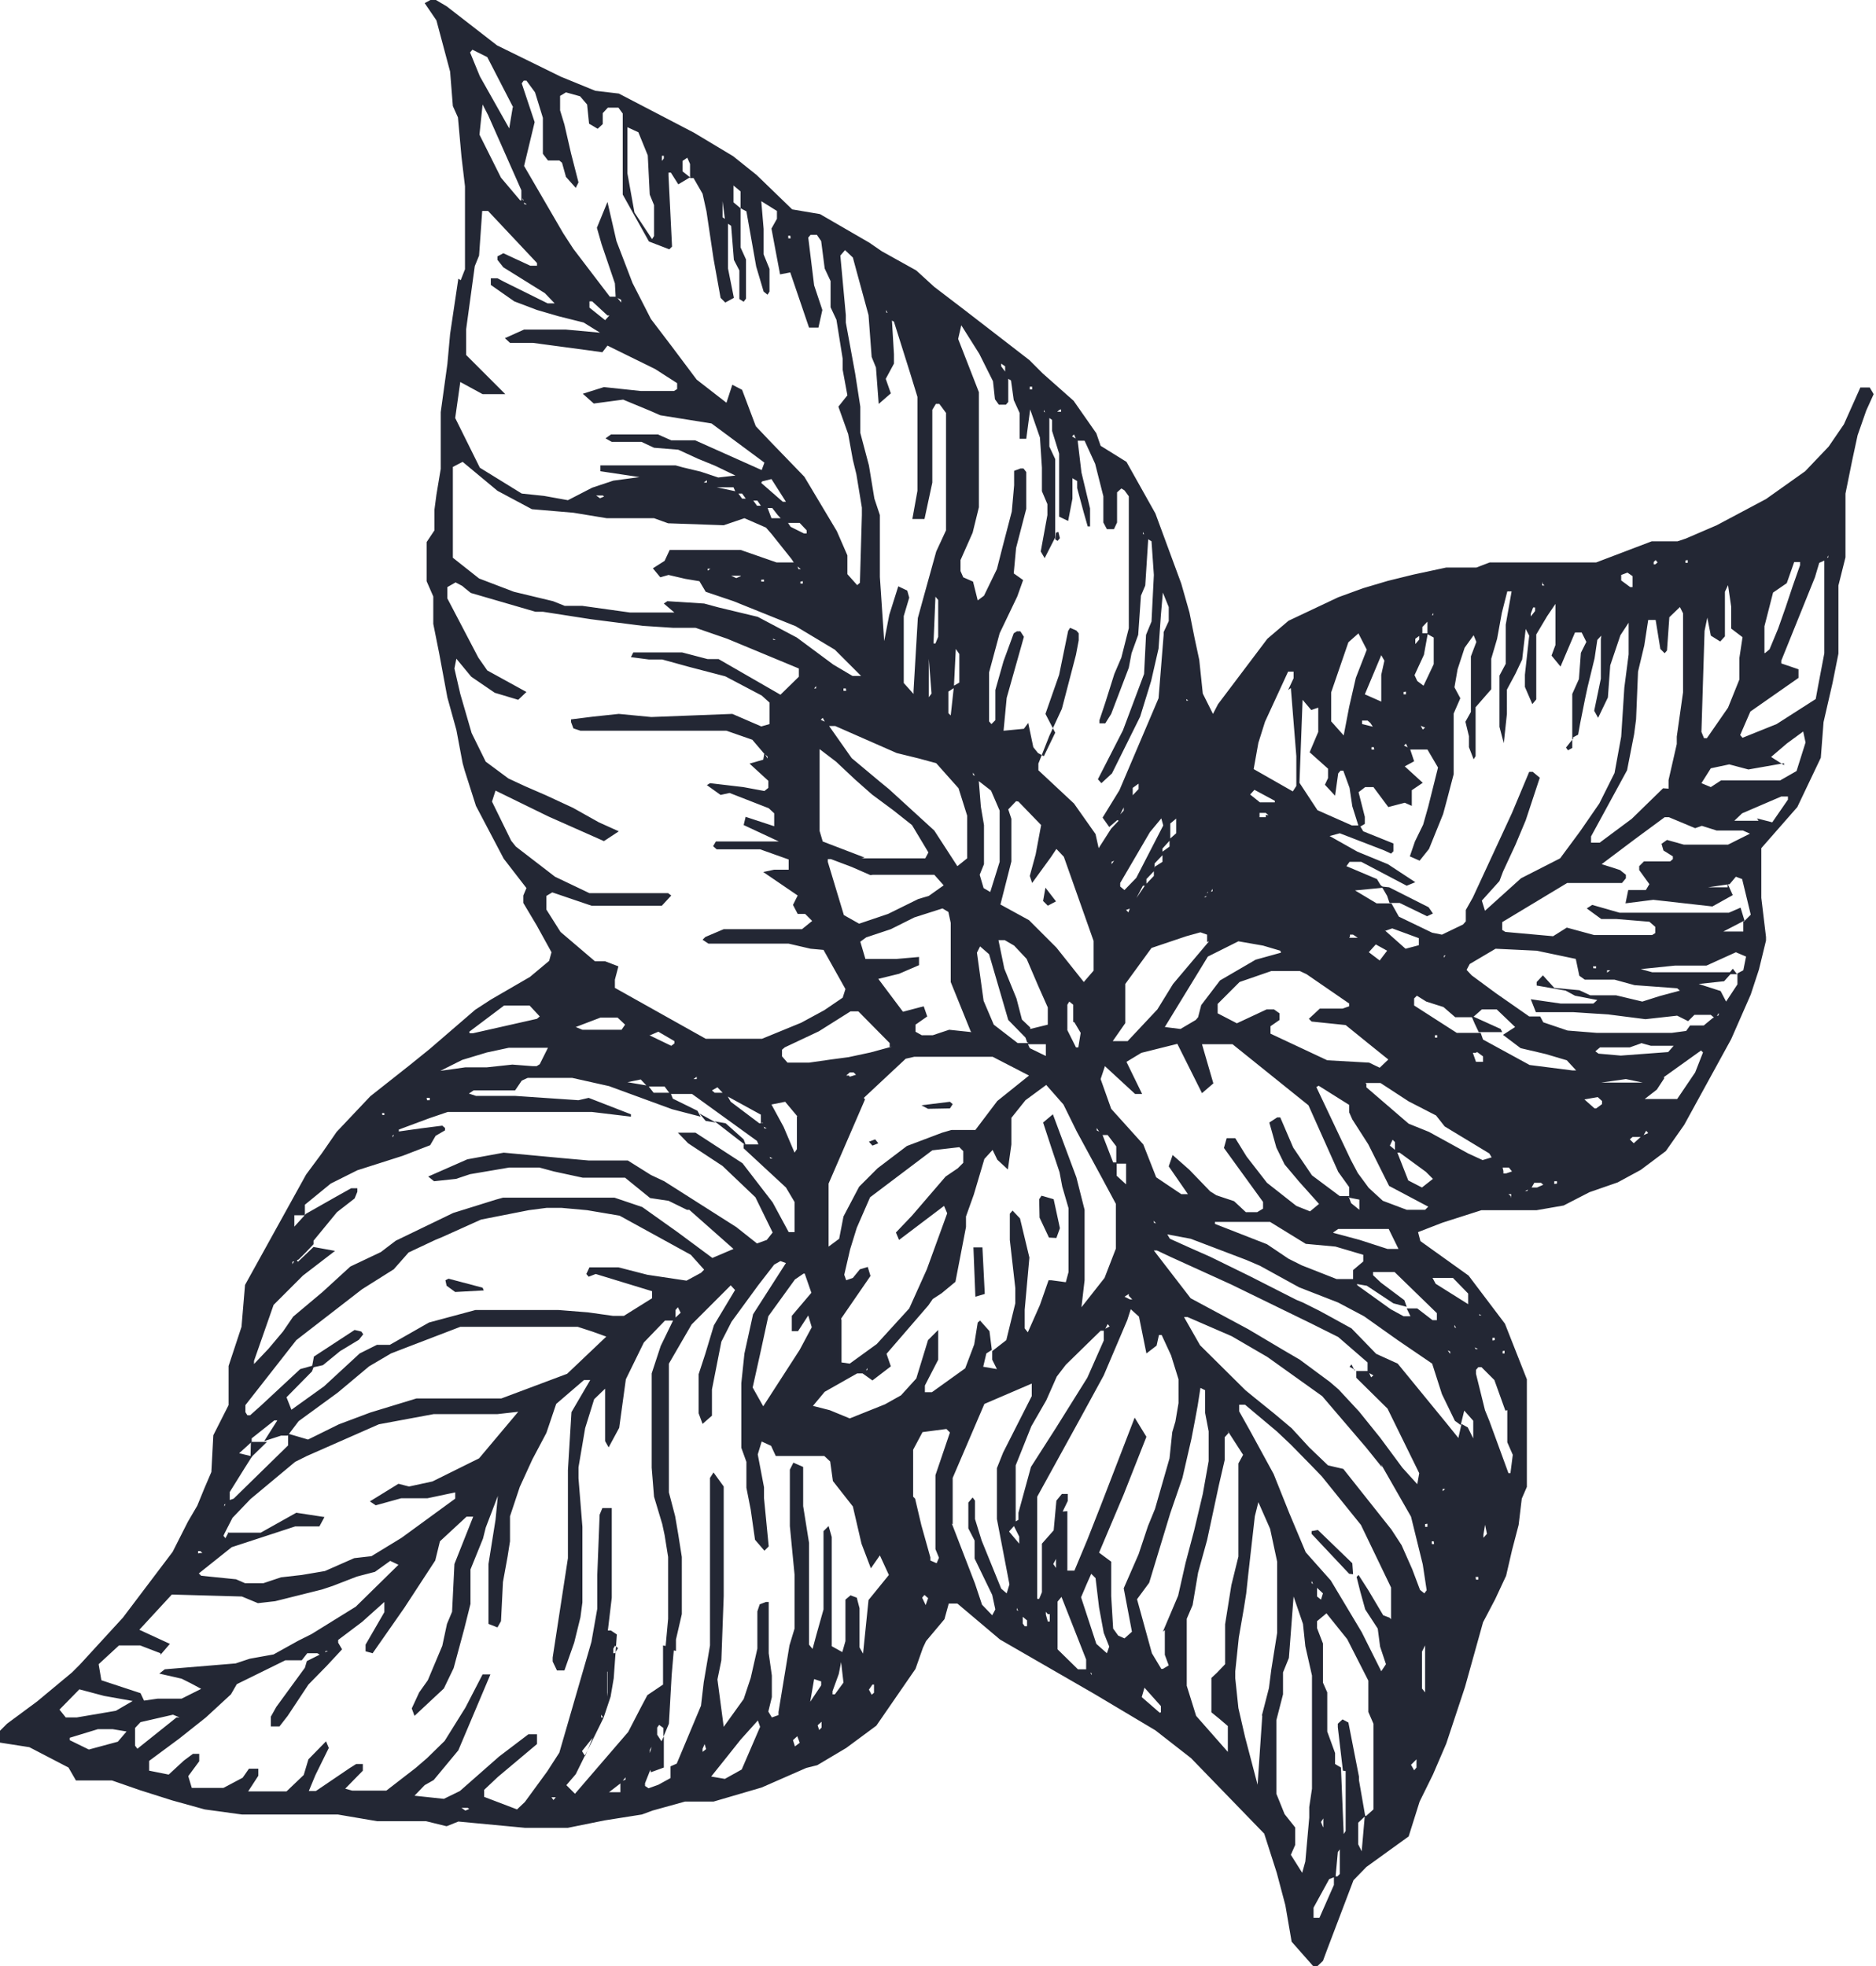<svg id="_ÎÓÈ_1" data-name="—ÎÓÈ_1" xmlns="http://www.w3.org/2000/svg" viewBox="0 0 47.93 50.24"><defs><style>.cls-1{fill:#232734;}</style></defs><title>mint</title><path class="cls-1" d="M383.06,312.92l0.11-.28,0-.19,0-1.93-0.09-.76-0.09-1-0.13-.29-0.07-.88-0.35-1.31-0.3-.44,0.22-.12,0.34,0.2,1.29,1,1.63,0.8,0.88,0.36,0.6,0.07,1.92,1,1,0.6,0.6,0.48,0.91,0.88,0.71,0.12,1.26,0.73,0.32,0.22,0.88,0.49,0.46,0.42,0.76,0.58,1.67,1.29,0.34,0.34,0.79,0.7,0.58,0.83,0.11,0.32,0.66,0.41,0.74,1.32,0.66,1.79,0.21,0.74,0.13,0.65,0.12,0.56,0.09,0.86,0.26,0.52,0.13-.25,1.26-1.67,0.54-.46,1.27-.6,0.63-.23,0.64-.19,0.65-.16,0.84-.18,0.77,0,0.34-.13,2.72,0,1.42-.54,0.66,0,0.21-.07,0.79-.34,1.26-.67,1-.71,0.6-.63,0.39-.57,0.42-.94h0.24l0.1,0.17-0.19.42-0.22.63-0.14.65-0.17.84,0,0.77V320l-0.18.72,0,1.74-0.15.75-0.23,1-0.07.91-0.6,1.26-0.92,1.05v1.27l0.12,1,0,0.09-0.18.74-0.21.64-0.5,1.14-1.2,2.19-0.47.67-0.64.48-0.59.32-0.72.25-0.66.34-0.69.12-1.41,0-1,.32-0.62.24,0.06,0.23,1.23,0.88,0.93,1.23,0.56,1.42,0,2.75-0.13.3-0.08.67-0.17.65-0.15.65-0.28.6-0.31.59-0.46,1.65-0.48,1.45-0.34.79-0.34.69-0.28.89-1.08.78-0.33.34-0.68,1.79-0.1.27-0.2.19-0.6-.68-0.16-.93-0.22-.83-0.32-1-1.87-1.93-0.91-.71-1.56-.93-2.41-1.39-1.09-.92-0.22,0-0.11.4-0.47.56-0.08.17-0.19.54-1,1.45-0.77.57-0.74.44-0.28.07-1.14.5-1.23.36-0.73,0-0.83.23-0.27.1-0.95.15-0.94.19H384.7l-1.7-.16-0.3.12-0.53-.13-0.67,0-0.58,0-1-.17-1,0-1.45,0-0.95-.13-0.83-.23-0.82-.26-0.72-.25-0.75,0h-0.17l-0.19-.33-1-.52-0.77-.12V350l0.2-.2,0.77-.57,0.89-.74,0.2-.2,1.1-1.2,1.27-1.68,0.39-.77,0.24-.41,0.18-.44,0.18-.42,0.05-.94,0.39-.77v-1l0.33-1,0.09-1.07,1.56-2.82,0.4-.54,0.38-.55,0.86-.91,1-.79,0.52-.42,1.16-1,0.4-.26,1-.58,0.49-.41,0.06-.22L385,329.4l-0.34-.57,0-.19,0.08-.19-0.58-.75-0.71-1.35-0.29-.91-0.05-.18-0.16-.85-0.23-.83-0.21-1.13-0.15-.75V321l-0.17-.39,0-1,0.2-.3,0-.53,0.05-.38,0.11-.66,0-1.45,0.17-1.23,0.07-.77,0.21-1.41h0Zm25.18,27.29,0.1,0.14v-0.06l-0.14-.06L408,340l-0.22-.2h-0.17l-0.18-.2-0.1-.2-0.1-.21,0.27,0,0.39,0.3H408l0-.18-1.08-1.05-0.55,0,0,0.08,0.2,0.19,0.6,0.45,0.06,0.17-0.34-.09-0.68-.45-0.35-.06v-0.34l0.26-.22v-0.17l-0.71-.21-0.76-.07-0.91-.56-1.41,0,0,0.05,1.33,0.52,0.55,0.37,0.34,0.17,0.89,0.35,0.47,0,0.06,0.16,0.85,0.61,0.33,0.18,0.28,0,0.19,0.2L408,340l0.19,0.2h0Zm0.78-1,0.07,0.16,0.05,0-0.15-.08-0.19-.19v-0.29l-0.39-.4-0.52,0,0.08,0.15,0.86,0.54,0.19,0.19h0ZM378.9,338l0.2-.19,0.2-.19,0.55,0.1-0.82.63-0.75.75-0.5,1.43,0,0.08,0.37-.39,0.37-.44,0.26-.38,0.75-.63,0.71-.65,0.78-.37,0.38-.29,1.47-.71,1.09-.34,0.18-.05,2.85,0,0.71,0.24,0.9,0.64,0.89,0.66,0.54-.23-1.13-1-0.06,0-0.47-.23-0.47-.07-0.64-.52h-1.08l-0.74-.16-0.37-.1-0.77,0-1,.17-0.36.12-0.56.06-0.15-.12,1-.44,0.93-.17,1.5,0.14,0.67,0.06,1,0,0.59,0.37,0.34,0.16,1.84,1.17,0.53,0.42,0.25-.09,0.15-.19-0.44-.9-0.84-.8-0.88-.58-0.26-.27,0.45,0,1.2,0.78,0.77,1,0.41,0.76,0.15,0,0-.77-0.22-.37-1.08-1V335h0.42l0.19,0.2,0.07,0.16,0.06,0-0.15-.08-0.18-.2-0.07-.17-1.66-1.2h-0.56l-0.14-.19h-0.44l-0.17-.18-0.34.07,0.53,0.09,0.14,0.18,0.43,0,0.06,0.15,0.63,0.31,0.08,0.15-0.73-.19-1.61-.59-0.94-.21-1.14,0-0.15.07-0.17.25-1.06,0-0.12.08,0.18,0.06,1,0,1.62,0.11,0.26-.06,1.08,0.42v0.06l-1-.12-1.78,0h-1.9l-0.47.16-0.78.29,0,0.09-0.16.06,0,0.05,0.08-.14,0.64-.09,0.55-.07,0.07,0.06v0.06l-0.24.14-0.14.24-0.7.27-1.16.37-0.68.34-0.66.54v0.27h-0.27l0,0.29,0.3-.33,0.74-.42,0.41-.23h0.16l0,0.09-0.07.17-0.45.35-0.6.73v0.09l-0.19.2-0.19.19-0.16.06,0,0.06,0.09-.15h0Zm22-.94,0.19,0.2,0.09,0.15,0.51,0.23,0.52,0.23,0.51,0.25,0.51,0.25,1.18,0.6,0.17,0.07,0.42,0.21,0.33,0.18,0.49,0.27,0.63,0.65L407,340.6l1.26,1.54,0.29,0.36,0.08-.36,0.16,0.09,0.14,0.28,0-.45-0.23-.26-0.09.37-0.15-.11-0.33-.68-0.25-.78L407,340l-0.86-.61-0.66-.35-1-.39-1-.55-0.35-.15-1.42-.54-0.64-.12-0.19-.2-0.11-.14V337l0.14,0.05h0Zm1.22-8.48,0.15-.05,0-.06-0.08.14-0.14.07,0.05,0,0.06-.14h0Zm-9.36-7.24,0.07,0.14,0,0-0.15-.07-0.07-.14,0,0,0.14,0.07h0Zm14.73,29.3,0.12-.31-0.09.34-0.18.18,0.08,0.14,0.06-.07,0-.28h0ZM379.4,348h-0.26l-0.14.18h-0.42l-1.24.61-0.15.26-0.64.59-0.68.54-0.77.57V351l0.5,0.1,0.39-.36,0.23-.17,0.16,0,0,0.19-0.28.38,0.09,0.3H377l0.49-.26,0.16-.23,0.24,0,0,0.18-0.26.4,0.08,0,0.9,0,0.44-.42,0.12-.4,0.45-.46,0.07,0.17-0.34.69-0.17.41,0.18,0,0.87-.59,0.16-.1,0.17,0,0,0.17-0.45.46,0.18,0.05,0.87,0,0.75-.58,0.29-.25,0.45-.44,0.53-.85,0.44-.85,0.2,0L383,350.48l-0.63.76-0.23.13-0.26.27,0.75,0.08,0.41-.2,1-.88,0.75-.57,0.22,0,0,0.25-1,.84-0.35.33,0,0.18,0.84,0.32,0.2-.19,0.57-.78,0.31-.48,0.82-2.83,0.15-.85,0-.29V346l0.06-1.54,0.07-.17,0.24,0,0,0.18,0,2.11-0.1.84,0.08,0,0.15,0.1-0.08,1.12-0.08.47-0.18.54-0.71,1.44-0.24.28,0.22,0.22,1.36-1.58,0.31-.6,0.18-.34,0.4-.27,0-1,0.28,0.06-0.06.7-0.07,1.24-0.13.31,0,0.81-0.33.12-0.08-.33,0.1-.32-0.05.08,0,0.27H388l-0.23.58v0.07l0.09,0.06,0.25-.09,0.31-.17,0-.3,0.16-.07,0.62-1.48,0.07-.6,0.16-.94,0-3.28v-1l0.09-.14,0.26,0.36,0,2.8-0.06,1.64-0.1.49,0.16,1.21,0.51-.71,0.18-.54,0.17-.75,0-.47,0-.48,0.06-.18,0.16-.06,0.07,0,0,0.08,0,0.58V348l0.08,0.57,0,0.55-0.09.37,0.09,0.15,0.17-.06,0-.08,0.28-1.7,0.13-.43,0-1.38-0.12-1.24,0-.28v-1.16l0.09-.18,0.25,0.11,0,1,0.15,0.94v1.25l0,1.35,0.09,0.11,0.1-.37,0.18-.64v-2l0.13-.13,0.08,0.28,0,2.51,0,0.28,0.27,0.15,0.08-.28,0-1.06,0.13-.11,0.16,0.06,0.07,0.27v1l0.09,0.16,0.14-1.37L394,346l-0.23-.5-0.23.33-0.24-.63-0.22-.95-0.51-.65-0.07-.5-0.15-.14h-1.24l-0.12-.26-0.24-.11-0.1.33,0.16,0.84,0,0.28,0.12,1.23-0.11.11-0.24-.28-0.11-.77-0.11-.56,0-.66-0.13-.36,0-1.65,0.08-.76,0.22-1,0.84-1.31-0.14-.05-0.16.09-0.41.53-0.68.93-0.26.51-0.24,1.22,0,0.67-0.24.21-0.1-.27,0-1,0.17-.52,0.22-.73,0.54-.9-0.11-.12-1,1-0.58,1,0,3.29,0.16,0.61,0.08,0.47,0.09,0.57V346l0,1-0.15.65v0.29l-0.27-.06,0.07-.76,0-1.58-0.09-.56-0.06-.28L388,344l-0.06-.74,0-2.41,0.23-.7,0.33-.68,0.18-.17-0.07-.14-0.06.07,0,0.27-0.27,0-0.54.56-0.46.94-0.17,1.24-0.27.5-0.09-.16,0-1.06,0-.28-0.28.27-0.23.74-0.17,1,0,0.28,0.1,1.24,0,0.29v1.64l-0.05.38-0.16.65-0.25.71-0.19,0-0.11-.23v-0.1l0.39-2.54,0-1.42v-0.83l0.09-1.48,0.48-.82-0.16,0-0.71.61-0.25.74-0.36.68-0.32.7-0.25.75,0,0.64-0.06.38-0.12.66-0.05,1-0.09.16-0.23-.09,0-1.44,0-.09,0.18-1.13,0.06-.61-0.31.81-0.07.28-0.32.79,0,0.88-0.16.64-0.27,1-0.25.52-0.75.7-0.07-.19L382,349l0.22-.31,0.37-.88,0.12-.56,0.13-.31,0.06-1.22,0.48-1.21-0.17,0-0.68.63-0.12.49-0.79,1.21L380.81,348l-0.18-.05,0-.17,0.48-.83,0-.26-0.57.51-0.61.46v0.07l0.1,0.17-0.39.42-0.47.48-0.53.8-0.21.27h-0.22l0-.25,0.14-.25,0.73-1,0.05-.17,0.38-.19,0.16-.07-0.06,0-0.07.15h0Zm17.94-1-0.07-.16,0,0.06,0.15,0.08v0.26l0.05,0.07h0.06l0-.15-0.18-.15h0Zm7.53-.7-0.07-.15,0,0.06,0.14,0.07v0.27l0.1,0.08,0.05-.16-0.17-.16h0Zm5.51-10.2h0.18l0.16-.07-0.06-.05h-0.17l-0.08.14-0.16.07,0.06,0,0.08-.14h0Zm2.93-1.29H413l-0.07.06,0.1,0.1,0.21-.19,0.16-.07-0.05-.06-0.09.15h0Zm-5-4.71,0.35-.09-0.32.11-0.16.06,0,0.05,0.09-.14h0Zm-7.51-2.2,0.19-.12v-0.26l0.18-.13V327.2l0.17-.15,0-.43,0.1-.31-0.07.34-0.18.15,0,0.42-0.2.22v0.17l-0.2.21V328l-0.21.22v0.17h-0.09l-0.3.57-0.13.05,0.06,0.06,0.05-.14,0.39-.57,0.21-.22V328h0Zm-1-.21,0.11-.3-0.08.33-0.14.06v0.06l0.11-.15h0Zm0-1,0.2-.22v-0.17l0.2-.19,0.18-.19,0-.19,0.1-.31-0.07.34-0.18.13,0,0.25-0.2.19-0.19.38-0.21.18-0.17-.24,0.43-.7,1-2.35,0.13-1.62V322l0-.09,0.13-.28v-0.36L401,320.9l-0.05.57-0.06.86-0.19.83-0.28.91-0.72,1.45-0.27.25-0.09-.1,0.64-1.25,0.54-1.44,0.05-1,0.14-.34,0.06-1.19-0.06-.86-0.15-.09-0.07-.15,0,0.05,0.14,0.07-0.08,1.25-0.11.26-0.07,1-0.17.47-0.07.37L399.68,324l-0.15.24-0.15,0,0-.08,0.15-.45,0.23-.73,0.18-.42,0.19-.75,0-3.37-0.11-.15-0.08-.05-0.11.1,0,0.77-0.08.17h-0.18l-0.09-.17,0-.67-0.21-.83-0.27-.59H398.8l-0.07-.16-0.05.05,0.14,0.08,0.1,0.84,0.22,0.92,0,0.46-0.06,0-0.1-.35-0.17-.63,0-.18-0.15-.09-0.07-.35,0.1,0.32,0,0.57-0.11.57-0.23-.11,0-1.61-0.18-.58,0-.28-0.14-.1-0.07-.16,0,0.05,0.14,0.08v0.81l0.15,0.32,0,2-0.27.53-0.1-.17,0.17-.93v-0.28l-0.14-.33v-0.6l-0.05-.77-0.25-.72-0.1.75-0.17,0,0-.66-0.15-.33-0.07-.5-0.15-.09v-0.27l-0.1-.07,0,0.07,0.18,0.24,0,0.67-0.06.07h-0.18l-0.1-.14-0.05-.46-0.35-.7-0.46-.73-0.08.35,0.53,1.36,0,2.66,0,0.28-0.16.65-0.31.7,0,0.28,0.07,0.16,0.25,0.11,0.12,0.48,0.16-.12,0.33-.68,0.14-.55,0.24-.92,0.06-.67,0-.37,0.16-.06,0.08,0,0.07,0.09,0,0.94-0.26,1-0.06.65,0.24,0.17-0.15.42-0.45.94-0.27,1v1.25l0.06,0.07,0.1-.1,0-.77,0.21-.74,0.26-.71,0.08-.05h0.09l0.09,0.14-0.44,1.56-0.08.84,0.52-.05,0.11-.15,0.13,0.62,0.12,0.15,0.15,0.08,0.29-.6L398,324l0.35-1,0.23-1.12,0.05-.08,0.16,0.07,0.06,0.07v0.18l-0.07.37-0.36,1.38-0.32.69-0.28.71v0.17l0.91,0.85,0.55,0.78,0.08,0.36,0.32-.5,0.19-.2h0Zm7.76-2.44,0.08,0.15,0.06-.05-0.17-.07-0.33-.1,0.35,0.08h0Zm-0.2-1.93,0.19-.22v-0.16h0.22l-0.1.55-0.24.52,0.07,0.15,0.16,0.12,0.26-.55,0-.68-0.16-.09v-0.42l0.15-.07,0-.05-0.08.15-0.2.21v0.17l-0.18.13v0.25l-0.11.31,0.08-.34h0Zm-16.38-.36,0.07,0.15,0.06,0-0.16-.07-0.31-.1,0.34,0.07h0Zm0.22-3.09,0.19,0.2,0.1,0.15,0.34,0.17,0.07,0,0-.08-0.18-.19h-0.37l-0.19-.2-0.14-.18-0.25,0-0.13-.19h-0.26l-0.13-.18H390.1l-0.07-.16-0.43,0,0.52,0.11,0.13,0.18h0.25l0.13,0.18h0.25L391,319h0.25Zm23.8,12.82-0.42,0-0.16.16-0.28-.14-0.81.09-0.94-.12-0.91-.06h-0.95l-0.13-.33,0.76,0.11H412l0.1-.09-0.57-.11-0.24-.13-0.74-.13,0-.09,0.16-.17L411,331l0.64,0.06,0.28,0.13,0.66,0,0.67,0.16,0.44-.14,0.52-.14-0.07-.06-1.09-.08-0.51-.14-0.76,0-0.14-.1-0.09-.43-1-.21L409.5,330l-0.66.39-0.08.15,0.13,0.14,0.61,0.45,0.86,0.6,0.28,0,0.08,0.15,0.62,0.21,0.75,0.06H414l0.37-.05,0.1-.14h0.35l0.23-.19,0.15-.07,0-.06-0.08.15h0Zm-6.07,8.4,0.06,0.14,0.06,0-0.14-.08-0.38-.39-0.08-.15,0,0.06,0.15,0.07,0.38,0.39h0Zm-21.73,11.19-0.35.27,0.29,0,0-.27,0.13-.05v-0.06l-0.11.14h0ZM390,310.51l-0.08-.34,0.11,0.32v0.44l0.18,0.15,0,1,0.14,0.31v1l-0.06.08-0.11-.07,0-.73-0.14-.27-0.07-.87-0.15-.1-0.07-.53,0,0.41,0.14,0.1v1.21l0.15,0.75-0.22.12-0.12-.12-0.18-1-0.18-1.21-0.1-.45-0.23-.4-0.09,0v-0.36l-0.07-.16-0.12.08,0,0.27,0.19,0.15-0.3.18-0.19-.3-0.06,0,0,0.08,0.09,1.81-0.07.07-0.52-.2-0.67-1.2v-2.07l-0.11-.15-0.27,0-0.13.14,0,0.19,0,0.09-0.13.12-0.22-.13-0.05-.49-0.18-.21-0.36-.1-0.15.09v0.37l0.11,0.36,0.17,0.74,0.19,0.74-0.07.14-0.25-.28-0.1-.36-0.07-.06-0.29,0-0.13-.17v-0.46l0-.46-0.2-.65-0.22-.3h-0.07l-0.05.07,0.15,0.45,0.18,0.54L384.68,310l1,1.72,0.26,0.4,0.93,1.22,0.17,0,0.12,0.15,0-.07-0.14-.07L387,313l-0.34-1-0.12-.42,0.27-.66,0.23,1,0.41,1.07,0.47,0.92,0.54,0.71,0.63,0.84,0.76,0.59,0.15-.46,0.25,0.13,0.35,0.93,0.37,0.39,0.87,0.9,0.83,1.39,0.27,0.62,0,0.48,0.25,0.28,0.07-.06,0.05-1.73,0-.19-0.14-.85-0.09-.37-0.12-.66-0.25-.7,0.23-.29-0.12-.65,0-.28-0.16-1-0.15-.32,0-.67-0.15-.32-0.09-.7-0.11-.16-0.16,0-0.06.07,0.15,1.22,0.21,0.63-0.1.45-0.24,0-0.48-1.41-0.26.05-0.11-.58L391,311.6l0.14-.25,0-.2-0.4-.25,0.06,0.71,0,0.65,0.15,0.37v0.58l-0.05.08-0.1-.08-0.19-.64-0.25-1.41-0.15-.08v-0.43l-0.18-.15h0Zm9.41,24.22-0.1-.15,0,0.06,0.13,0.07,0.29,0.75,0.09,0,0,0.34,0.24,0.22,0-.53h-0.25v-0.44l-0.22-.29-0.16,0h0Zm-3.75-11.45,0.14-.08,0-.73-0.09-.13-0.05,1-0.14.09,0,0.55,0.06,0.06,0.08-.73h0Zm-17.15,18.77H378.3l-0.58.46v0.09l-0.32.29,0.33,0.08-0.19.3-0.38.61,0,0.26-0.14.06,0,0.05,0.07-.14,0.17-.06,1.39-1.36v-0.3l0.51,0.15,0.79-.39,0.8-.3,1.18-.36,0.86,0h1.31l1.68-.63,1-.95-0.36-.13-0.37-.12-3,0-1.33.51-0.44.17-0.56.33-0.8.67-1,.73-0.28.37-0.17,0-0.43.14,0.19-.3,0.19-.3,0.2-.19h0.1l0.85-.61,0.91-.84,0.44-.22,0.33,0,1-.57,1.19-.32,0.67,0,0.77,0,0.67,0,0.76,0.06,0.64,0.09h0.28l0.72-.45,0-.18-1.44-.44-0.18.07-0.06-.07,0.08-.17h0.74l0.74,0.19,1,0.15,0.37-.2,0.08-.08-0.34-.38-1.82-1-0.83-.14-0.66-.06-0.37,0-0.46.06-1.22.24-1,.45-0.17.07-0.68.32-0.38.43-0.81.51L378.86,340l-1.3,1.66,0,0.18,0.05,0.08h0.07l0.28-.25,1-.93,0.36-.1h0l-0.06.16-0.65.66,0.13,0.33-0.2.2h0Zm12.24-7.62,0.07,0.16,0.06,0-0.15-.08,0-.27-0.93-.51-0.18-.19-0.14.08,0.07,0.06,0.28,0,0.13,0.23,0.73,0.55h0.09Zm14.66,19.28-0.16.06-0.4.73v0.18l0,0.08,0.15,0,0.37-.84V353.7l0.09,0,0.06-.06,0-.63-0.05.07-0.06.66h0Zm1.52-18.51,0-.26-0.06-.06-0.07.15,0.18,0.15,0.29,0.74,0.35,0.18,0.28-.22-0.18-.18-0.67-.49h-0.09Zm2-3.45-0.46,0-0.3-.26-0.44-.14-0.24-.15-0.07.07,0,0.18,1.09,0.7h0.61l0.06,0.17,1.19,0.65,1.1,0.14,0.09,0-0.24-.26-0.54-.16-0.64-.15-0.45-.34L410,332l-0.47-.45-0.38,0-0.25.22h0Zm6.58-1.11-0.17.19-0.65.07,0.56,0.18,0.14,0.27,0.29-.44v-0.28l0.15-.08,0.07-.35-0.26-.11-0.75.34h-0.8l-0.88.09,0.29,0.08,2,0h0Zm-16.4,17.78,0.07,0.14,0-.05-0.14-.07v-0.28l-0.63-1.6-0.1.12v1.22l0.52,0.51h0.25Zm-14.48-37.6,0.06,0.16,0.06,0-0.14-.08,0-.28-0.85-1.92-0.14-.27-0.08.77,0.55,1.1,0.49,0.58h0.09Zm11.6,14.82-0.08-.14,0,0.06,0.14,0.06,0.06,0.75,0.08,0.47v1l-0.11.27,0.1,0.34,0.17,0.1,0.24-.77,0-1.31-0.22-.51-0.36-.28h0Zm1.3,6.75,0.07,0.15,0.41,0.2,0-.3-0.46,0-0.06-.17-0.44-.45-0.49-1.68-0.23-.2-0.08.16,0.17,1.23,0.26,0.61,0.61,0.47h0.28Zm8.66,1.07-0.15-.09,0.16,0.08v0.09l1.08,0.93,0.52,0.21,1,0.55,0.37,0.17,0.23-.07-0.06-.1-1.14-.69-0.22-.28-0.7-.36-0.72-.47-0.38,0h0Zm-6.61,6.3-0.17,0-0.89.87-0.23.3-0.27.61-0.38.66-0.4,1,0,1.5-0.17.19,0.26,0.31,0-.18-0.17-.34,0.15-.09,0-.18,0.32-1.17,0.64-1,0.8-1.28,0.42-.95v-0.28l0.15-.08-0.05-.06-0.08.16h0Zm18.35-19.69-0.16.07-0.11.37-0.86,2.13,0,0.07,0.44,0.15,0,0.22-1.23.86-0.26.6,0.06,0.07,0.87-.35,1-.64,0.06-.33,0.16-.84,0-1.83,0-.57L418,320l0-.05-0.07.15h0Zm-11.74,32.09,0.19-.17v-2l0-.19-0.13-.3v-0.8l-0.54-1.06-0.53-.66-0.24.2v0.18l0.15,0.39,0,1L405.2,349l0,1,0.2,0.55,0,0.28,0.15,0.09,0.07,1.7,0.05-.08v-1.53L405.6,351l-0.13-1.11V349.8l0.12-.11,0.15,0.08,0.09,0.46,0.18,0.92v0.09l0.16,0.92-0.18.17v0.55l0.09,0.18,0.08-.92h0Zm-13.8-27.91-0.08-.15-0.05.05,0.15,0.07,0.64,0.91,0.73,0.61,0.22,0.18,1.16,1.06,0.59,0.91,0.25-.2V326.6l-0.22-.7-0.57-.64-0.44-.12L394.2,325l-1.57-.69-0.28,0h0Zm14.46,22.9,0.08,0.35-0.1-.34v-0.84l-0.77-1.6-1-1.24-0.27-.28-0.53-.54-0.35-.33-0.81-.68-0.15,0,0,0.17,0.28,0.5,0.6,1.1,0.4,1,0.42,1,0.64,0.72,0.79,1.32,0.5,1,0.12-.18-0.15-.45-0.06-.46-0.32-.49-0.13-.47-0.09-.36h0L406,346l0.25,0.39,0.38,0.64,0.16,0.06h0Zm9-17.85,0.17-.17-0.22-.91-0.16-.06-0.16.19-0.55.08,0.5,0,0-.09,0.13,0.29-0.52.29-1.51-.17-0.71.09,0.07-.34h0.45l0.09-.15-0.26-.36v-0.1l0.12-.12,0.67,0,0.07-.06v-0.07l-0.24-.15-0.05-.17,0.14-.1,0.43,0.12,0.6,0h0.53l0.56-.28-0.18-.08-0.67,0-0.38-.12-0.17.06-0.67-.28-0.11,0-0.76.56-0.85.64,0.29,0.09,0.18,0.06,0.15,0.12,0,0.09-0.1.12h-1.4l-1.66,1,0,0.2,0.08,0.05,1.22,0.11,0.35-.22,0.7,0.19,1.48,0,0.08-.05,0-.16-0.15-.13-0.85-.07-0.38,0-0.37-.27,0.14-.09,0.7,0.2,2.79,0,0.3-.13,0.1,0.33-0.54.28,0.51,0,0-.26h0Zm-10,11.49h0.4l0.07,0.16,0.06-.05-0.15-.08,0-.25-0.75-.65-0.68-.34-2.05-1-1.56-.71-0.34-.16-0.08,0,0.94,1.22,1.47,0.79,0.91,0.54,0.41,0.24,0.77,0.57,0.22,0.19,0.52,0.56,0.54,0.67,0.57,0.77,0.38,0.42,0.05-.28-0.81-1.65-0.8-.79,0-.17,0,0h0ZM394,313.84l-0.07-.16,0,0.06,0.14,0.07,0.06,1,0,0.24-0.21.39,0.13,0.37-0.31.27-0.07-.93-0.11-.27-0.08-1.07-0.3-1.1-0.1-.37-0.2-.19-0.12.14,0.14,1.52,0,0.19,0.24,1.31,0.13,0.84,0,0.67,0.22,0.83,0.14,0.85,0.14,0.42,0,1.58,0.11,1.64,0.13-.67,0.23-.73,0.23,0.11,0.05,0.18-0.14.47,0,1.71,0.25,0.28,0-.08,0.11-1.86,0.14-.51,0.33-1.19,0.25-.54,0-3-0.17-.23-0.09,0-0.09.15,0,0.86,0,1-0.2.93-0.31,0,0.13-.72,0-.77v-1.63l-0.2-.65-0.4-1.27-0.15-.09h0Zm11.75,22.5,0.06,0.16,0.21,0.17,0-.26-0.26-.05,0-.27-0.28-.39L404.72,334l-1.94-1.56-0.78,0,0.29,1-0.29.25-0.63-1.26-0.92.23-0.38.23,0.4,0.82-0.18,0-0.77-.71-0.11.33,0.27,0.76L400.5,335l0.33,0.84,0.64,0.43,0.17,0-0.49-.71,0.1-.29,0.43,0.38,0.53,0.55,0.16,0.1,0.45,0.15,0.3,0.28,0.29,0,0.15-.09,0-.17-1-1.38,0.07-.25,0.22,0,0.29,0.47,0.52,0.67,0.75,0.59,0.35,0.14,0.23-.19-0.51-.57-0.37-.44-0.21-.43-0.18-.64,0.2-.13,0.08,0,0.33,0.77,0.48,0.71,0.71,0.53,0.28,0h0Zm-28.67,8.58,0.87,0,0.91-.51,0.72,0.11-0.13.24-0.62,0-1.62.53-0.84.67,0.06,0.06,0.89,0.09,0.23,0.1,0.47,0,0.45-.15L379,346l0.59-.1,0.75-.33,0.44-.05,0.77-.47,1.37-1,0-.16-0.71.15h-0.67l-0.65.18-0.15-.1,0.73-.45,0.27,0.07,0.6-.13,1.19-.59,1-1.19-0.53.06-0.28,0h-0.58l-0.77,0-1.4.26-1.84.81-0.3.15-1.14.95-0.46.48-0.21.41L377,345l0.05,0.06,0.08-.15h0Zm14.56-24.76,0.05,0.14h0.06l-0.14-.11-0.1-.15L391,319.4l-0.14-.16-0.55-.24-0.53.18-1.42-.05L388,319l-0.73,0h-0.48l-0.85-.14-1.06-.09L384,318.3l-0.89-.74-0.25.13,0,2.14,0,0.18,0.67,0.53,0.89,0.34,1,0.24,0.3,0.12h0.45l1.22,0.17,1.05,0,0.08,0-0.27-.23,0.09-.06,0.94,0.06,0.37,0.1,1,0.24,1,0.53,0.93,0.69,0.49,0.29,0.22,0-0.67-.67-1-.6-1.59-.64-0.71-.24-0.16-.27-0.36-.06-0.43-.1-0.21.06-0.19-.23,0.3-.19,0.13-.28,1.81,0,0.92,0.32,0.47,0h0Zm5,20.12L397,340l0.23-.94,0-.39-0.14-1.23,0-.67,0.07-.08,0.19,0.2,0.24,1-0.12,1.33,0,0.48,0.08,0.1,0.31-.7,0.22-.63,0.07,0,0.37,0.05,0.07-.26,0-1.63-0.16-.55-0.07-.37-0.21-.63-0.21-.64,0.25-.21,0.6,1.61,0.21,0.83v1l0,0.8-0.08.69,0.59-.75,0.29-.75v-1.14l-0.36-.67-0.64-1.18-0.34-.69-0.44-.5-0.53.39-0.36.45,0,0.68-0.09.64-0.27-.25-0.12-.25-0.21.23-0.27.91-0.2.56v0.27l-0.27,1.4-0.35.29-0.23.15-0.11.16L394,340.28l-0.06.07,0.11,0.32-0.47.36-0.28-.2,0.15-.07,0-.05-0.07.14h-0.19l-0.83.47-0.3.36,0.43,0.11L393,342l0.9-.36,0.41-.23,0.39-.43L395,340l0.26-.26,0,0.76-0.34.66,0,0.17,0.18,0,0.85-.61,0.23-.61,0.09-.56,0.06-.05,0.24,0.27,0.06,0.48-0.14.09-0.08.34,0.35,0.06-0.12-.24,0-.28h0Zm10-11.84-0.73.07,0.55,0.33,0.38,0,0.19,0.34,0.85,0.41,0.25,0.05,0.54-.26,0.07-.08,0-.29,0.18-.32,1-2.16,0.44-1.05,0.09,0,0.18,0.15-0.36,1.09-0.26.62-0.32.69-0.09.24-0.45.5,0.08,0.26,0.92-.83,1-.51,0.51-.69,0.49-.71,0.39-.78,0.17-.93,0.08-1.25,0.11-.85,0-.81-0.21.32-0.26.77-0.06.82-0.25.52-0.1-.18,0.17-.82v-1L412.2,322l-0.1.11-0.07.47-0.18.74-0.06.28-0.13.65-0.05.28-0.15.08,0,0v-1.12l0.17-.38,0.05-.67,0.14-.28-0.12-.24-0.17,0-0.37.87-0.23-.28,0.1-.27v-1.05l0,0-0.21.31-0.28.47,0,1.66-0.1.12-0.19-.44V323l0.11-1-0.09-.17-0.09.78-0.17.36-0.22.41V324l-0.08.75-0.11-.42,0-.38v-0.48l0-.45,0.16-.3v-1l0.15-.85-0.11,0-0.14.55-0.12.66-0.15.51,0,0.78-0.4.46,0,1.25-0.05.08-0.12-.31,0-.28-0.09-.37,0.14-.25,0-1.42,0.14-.37-0.07-.17-0.23.32-0.18.55-0.08.46,0.15,0.28-0.17.39,0,1.55-0.17.65-0.1.37-0.36.89-0.24.3-0.25-.11,0.13-.38,0.21-.43,0.13-.46,0.25-1-0.27-.46-0.19,0h-0.29l-0.07-.15-0.05.05,0.15,0.07,0.11,0.33-0.24.13,0.46,0.42-0.28.19,0,0.4-0.18-.08-0.42.11-0.38-.51h-0.21L406,326l0.16,0.63,0,0.18-0.15.09-0.17-.54-0.07-.47-0.16-.44-0.07,0-0.06.07-0.08.57-0.26-.28,0.08-.17V325.4l-0.47-.42,0.22-.52,0-.62-0.18.06-0.22-.26-0.08,2.12,0.46,0.7,0.88,0.39h0.2l0.09,0.15,0.77,0.31,0,0.2-0.06.06-0.17-.08-1.14-.44-0.26.07,0.71,0.4,0.78,0.32,0.7,0.46-0.22.09-1.16-.61-0.3,0-0.08.11,0.78,0.33,0.09,0.15h0ZM390.82,325l0.08,0.14,0-.05L390.8,325l-0.29-.34-0.66-.23-0.93,0-1,0h-1.8l-0.18-.06-0.06-.16,0-.07,0.56-.07,0.66-.07,0.83,0.08L390,324l0.74,0.32,0.21-.06,0-.55-0.2-.18-0.93-.49-0.92-.24-0.69-.19h-0.34l-0.46-.06,0.06-.12,1.25,0,0.65,0.17,0.28,0,1.58,0.91,0.47-.46v-0.21l-1.83-.76-0.81-.28h-0.58l-0.77-.05-1.33-.17-1.22-.19-0.19,0-1.65-.48-0.15-.12-0.07-.06-0.17-.09-0.21.12v0.29l0.79,1.51,0.23,0.33,1,0.55-0.21.2-0.6-.18-0.6-.41-0.38-.46-0.05.25,0.15,0.65,0.29,1,0.36,0.73,0.58,0.43,0.43,0.2,0.53,0.23,0.69,0.32,0.66,0.37L387.1,327l-0.38.25-1.42-.63-1.35-.66-0.09.28,0.49,1,0.12,0.15,1,0.77,0.88,0.42,1.92,0,0.09,0,0.08,0.06-0.24.26-0.38,0-1.42,0-1-.34-0.15.09V329l0.36,0.57,0.88,0.75,0.26,0,0.34,0.13-0.09.34L387,331l2.32,1.3,1.44,0,1-.41,0.59-.32,0.47-.32,0.07-.22-0.56-1L392,330l-0.56-.13-0.67,0h-1l-0.38,0-0.15-.1,0.07-.07,0.47-.2h1.13l0.87,0,0.26-.21-0.18-.18-0.19,0-0.12-.23,0.12-.24-0.88-.6,0.28-.06,0.37,0,0-.08,0-.18-0.73-.26h-1.11l-0.09-.08,0.07-.12,1.25,0,0.36,0-0.9-.42,0.05-.21,0.73,0.24,0-.33-0.14-.13-1-.39-0.23.05-0.35-.25,0.08-.05,0.85,0.1,0.54,0.1,0.1-.08,0-.18-0.48-.44,0.35-.1h0Zm-4.14-10.24-0.36-.05-1.42-.19h-0.58l-0.13-.12,0.49-.22h1.06l0.88,0.08L386.2,314l-0.64-.16-0.55-.16-0.58-.22-0.6-.42v-0.17H384l0.17,0.09,1.11,0.55,0.18,0-0.25-.26-1.06-.66L384,312.4v-0.09l0.15-.08,0.69,0.32,0.17,0v-0.07l-1.25-1.33-0.08,0-0.07,0-0.08,1.14-0.11.27-0.22,1.61,0,0.66,1,1-0.58,0-0.57-.31-0.13.92,0.63,1.27,1.07,0.66,0.57,0.06,0.61,0.11,0.62-.32,0.54-.18,0.67-.09-1-.15,0-.15,1.92,0,0.18,0.05,0.46,0.11,0.45,0.15,0.44-.05-0.52-.25-0.44-.18-0.5-.23L388,317.2l-0.32-.15h-0.76l-0.16-.09,0.14-.1h1l0.2,0,0.34,0.15,0.61,0,1.7,0.76,0.07-.19-1.35-1-1.31-.21-0.25-.11-0.7-.29-0.75.1-0.28-.25,0.54-.17,0.94,0.1,0.85,0,0.08-.05,0-.15-0.56-.36-1.22-.6h0Zm11.88,29.61,0,1.52h0.18l0.33-.79,0.35-.89,0.86-2.23,0.3,0.49L400,343.94l-0.63,1.49,0.31,0.23v0.88l0.05,0.83,0.13,0.18,0.16,0.07,0.19-.17L400,346.34l0.38-.87,0.24-.72,0.18-.44,0.37-1.29,0.07-.67,0.08-.27,0.08-.47V341l-0.19-.61-0.24-.52h-0.07l-0.06.27-0.26.2-0.19-.94-0.21-.19-0.09.28-0.6,1.41L398.89,342l-1.1,2v2.61l0.05,0,0.07-.17,0-1.06,0-.18,0.3-.34,0.07-.76,0.14-.17,0.15,0,0,0.18-0.13.27h0ZM375.39,348l-0.52-.2-0.54,0-0.52.48,0.07,0.41,1,0.33,0.09,0.19,0.35-.05,0.29,0,0.32,0,0.5-.25-0.26-.14-0.24-.12-0.57-.13,0.14-.11,1.81-.15,0.36-.12,0.61-.11,0.63-.35,0.34-.17,1.13-.7,1.09-1.07-0.21-.1-0.39.28-0.46.12-0.62.24-0.27.09-1.2.3-0.44.05-0.41-.17-1.79-.05-0.83.9,0.78,0.36-0.24.28h0Zm18-14.15L392.46,336l0,1.61,0.27-.2,0.11-.57,0.4-.76,0.47-.47,0.75-.57,0.9-.34,0.24-.07H396l0.21,0,0.56-.74,0.81-.65-0.93-.48-2,0-0.22.05-1.07,1h0Zm-0.6,5.64,0,1,0,0.08L393,340.6l0.69-.5,0.83-.91,0.45-1,0.52-1.43-0.08-.19-1.15.87-0.08-.19,0.41-.43,0.86-1,0.31-.21,0.14-.14,0-.3-0.1-.1-0.69.08-1.59,1.2-0.34.78-0.17.55-0.15.65,0.05,0.14,0.17-.06,0.18-.22,0.2-.06,0.07,0.23-0.75,1.09h0Zm13.81,3.76-0.41-.51-1.12-1.31-1.4-1-0.91-.53-1.13-.49-0.09,0,0.41,0.72,1.16,1.15,0.22,0.18,0.52,0.42,0.44,0.37,0.45,0.49,0.48,0.46,0.39,0.09,1.23,1.55,0.26,0.4,0.27,0.61,0.2,0.53,0.11,0.09,0.06-.08-0.1-.66-0.3-1.22-0.76-1.33h0Zm7.32-17.34,0-.22,0.21-.92,0-.19,0.16-1.13v-1.54l0-.48-0.08-.16-0.27.26-0.06.85-0.06.07-0.11-.11-0.12-.74h-0.19l-0.1.65-0.16.67-0.05,1.22-0.05.38-0.18.92-0.92,1.69,0,0.16h0.22l0.82-.61,0.8-.78h0Zm-11.24,16.46-0.1.11,0,0.58-0.15.65-0.3,1.4-0.23.83-0.14.83-0.15.35,0,1.71,0.24,0.77,0.81,0.92,0-.66-0.21-.18-0.21-.17,0-.88,0.14-.13,0.21-.22,0-.64,0-.38,0.16-1,0.18-.73,0-1.45v-0.93l0.12-.22-0.4-.62h0Zm-7.07,2.32,0.59,1.53,0.18,0.54,0.26,0.27,0.08-.15-0.08-.37-0.45-.93,0-.46-0.16-.31v-0.66l0.11-.13,0.06,0.08,0,0.47,0.17,0.55,0.5,1.23,0.14,0.12,0.07-.23-0.32-1.67,0-1.3,0.16-.4,0.73-1.44,0-.32-1.21.52-0.81,1.89v1.18h0Zm7.27-12.78,0.77-.36h0.19l0.14,0.1,0,0.17-0.23.16,0,0.19,1.45,0.68,1.07,0.06,0.27,0.13,0.22-.21-0.51-.41-0.58-.47-0.87-.09-0.07-.07,0.28-.26h0.58l0.17-.06v-0.07l-1.09-.75-0.17-.08h-0.73l-0.81.28-0.56.56,0,0.24,0.52,0.27h0Zm-6.79.2-0.51-1.26v-1.51l-0.06-.28-0.15-.09-0.72.23-0.6.3-0.63.21-0.15.11,0.13,0.44,0.8,0,0.57-.05,0,0.21-0.51.22-0.53.13,0.63,0.84,0.53-.14,0.09,0.26-0.3.21,0,0.18,0.16,0.09h0.28l0.42-.14,0.57,0.06h0Zm1.16-5.88-0.2.21,0.08,0.24,0,1.09-0.28,1.1,0.73,0.4,0.7,0.7,0.7,0.88,0.25-.29v-0.76l-0.76-2.15-0.19-.2-0.14.21-0.48.66-0.06-.18,0.15-.55,0.14-.75-0.58-.6h0ZM401,347.45l0.39-.92,0.19-.84,0.22-.83,0.22-.93,0.15-.84,0-.76-0.09-.47,0-.58-0.12-.06-0.07.45-0.07.38-0.09.47-0.23,1-0.31.9-0.54,1.78-0.31.42,0.38,1.38,0.24,0.4H401l0.15-.09-0.1-.27,0-.63h0Zm2.9,4.14,0.21,0.52,0.27,0.34v0.45l-0.11.25,0.29,0.46,0.08-.29,0.1-1.12,0-.27,0.07-.47,0-2.12v-0.77l-0.17-.75-0.06-.57-0.24-.7-0.12,1.57-0.15.37,0,0.56-0.17.66,0,1.89h0Zm-0.37-2,0.18-.7,0.06-.47,0.15-.94v-1.82l-0.18-.84-0.3-.68-0.09.36L403.18,346l-0.05.47-0.06.38-0.13.75-0.09.86,0,0.18,0.08,0.76,0.17,0.74,0.32,1.22,0.12-1.76h0ZM393.3,327.69l0.2,0,1.43,0,0.08-.15-0.42-.7-0.48-.38-0.54-.4-0.43-.38-0.49-.46-0.42-.32,0,0.09,0,2,0.08,0.27,1.07,0.41h0Zm8.83,2.14,0-.19-0.17-.06-0.36.1-0.89.3-0.67.92v1l-0.32.46,0.38,0,0.76-.81,0.4-.65,0.92-1.09h0Zm-8.6-1.71-0.48-.21-0.53-.2-0.08,0,0,0.07,0.41,1.36,0.39,0.22,0.74-.25,0.77-.38,0.27-.08,0.38-.27-0.24-.27-1.57,0h0Zm21.29-3.5,0.08,0,0.54-.78,0.29-.72,0-.55,0.08-.53-0.29-.22v-0.56l-0.08-.55-0.08.17v0.76l0,0.38-0.12.13L415,322l-0.09-.46-0.07.34-0.08,2.58,0.07,0.17h0Zm-23,13.68-0.22.15-0.68.94-0.2.92-0.2.9,0.27,0.48,0.93-1.44,0.31-.58-0.09-.3-0.26.4h-0.16l0-.08,0-.31,0.5-.59-0.17-.49h0Zm13.09-4.79,0.89,1.88,0.18,0.34,0.28,0.38,0.36,0.33,0.61,0.23,0.47,0,0.08-.08-1-.53L406.25,335l-0.41-.64-0.08-.18v-0.19l-0.78-.49-0.1.06h0Zm-10.89-1,0-.1-0.8-.81-0.2,0-0.81.51-0.87.41-0.07.06,0,0.17,0.14,0.16,0.55,0,0.56-.08,0.45-.06,0.56-.12,0.55-.15h0Zm10.18-9.12,0.14-.3,0-.17-0.14,0-0.59,1.28-0.17.54-0.12.67,1,0.57,0.09-.14v-0.76l-0.14-1.74h0ZM404,330.05l-0.44-.13-0.63-.11-0.78.39L401.05,332l0.4,0.05,0.39-.23,0.06-.07,0.08-.31,0.48-.63,0.91-.53,0.65-.18h0Zm-9.33,14,0.16,0.68,0.23,0.82,0,0.08,0.16,0.07,0.06-.14-0.09-.22,0-1.89,0.37-1.09-0.09-.09-0.61.08-0.24.45V344h0Zm2.94-12,0.45-.11v-0.44l-0.24-.54-0.3-.7-0.32-.34-0.24-.14-0.16,0,0.15,0.73,0.31,0.76,0.14,0.54,0.21,0.2h0Zm19.26-6.79-0.91.16-0.49-.13-0.47.1-0.24.38,0.24,0.1,0.26-.17,1.51,0,0.42-.24,0.23-.73-0.06-.28-0.41.3-0.41.35,0.33,0.21h0ZM388,311.79L388,311l-0.11-.27-0.05-1-0.24-.59-0.28-.13v1.18l0.18,1,0.45,0.68h0ZM406,321.94l-0.26.23-0.44,1.28v0.74l0.32,0.36,0.14-.73,0.17-.74,0.28-.72-0.21-.41h0ZM385,333l0.08-.05,0.21-.42-1,0-0.56.12-0.63.19-0.56.28,0.64-.09,0.55,0,0.65-.07L384.9,333H385Zm24.75,8.8-0.28-.78-0.33-.33h-0.08l-0.06.07v0.1l0.23,0.93,0.11,0.27,0.49,1.34,0.05,0,0.06-.47-0.14-.32,0-.82h0Zm-36.43,7.12-0.51.52,0.16,0.2h0.28l1-.17,0.43-.25-0.73-.13-0.64-.17h0Zm43.06-26.47,0.12-.1,0.22-.53,0.19-.54,0.18-.54,0.19-.54,0-.08-0.15,0-0.19.54-0.35.24-0.22.86,0,0.68h0Zm-2.57,10.86-0.19.29-0.31.24,0.83,0,0.46-.68,0.2-.51-0.05-.05-0.95.68h0ZM384.4,308.5l-0.66-1.28-0.38-.19-0.06.07,0.25,0.61,0.75,1.33,0.09-.54h0Zm6.25,41.22-0.44.49-0.35.44-0.4.5,0.35,0.06,0.43-.24,0.47-1.09-0.06-.17h0Zm-7.36-17.56,0.08,0,1.64-.37,0.07-.06-0.26-.28h-0.65l-0.89.67h0ZM399.57,348l0.06-.17-0.14-.35-0.12-.65-0.09-.75-0.11-.11-0.12.27-0.14.33,0.39,1.19,0.27,0.24h0Zm5.79-10.74,0.67,0.18,0.71,0.23,0.28,0-0.25-.51-1.29,0-0.13.09h0Zm10.82-10.59,0.39,0.1,0.4-.58v-0.08l-0.17,0-1,.43-0.2.19,0.62,0h0ZM400,328.52l0.32-.33,0.69-1.34-0.05-.18-0.29.35-0.76,1.3,0,0.09,0.12,0.1h0Zm-24.12,21.12-0.17-.07-0.83.19-0.14.15,0,0.45,0.06,0.08,1-.8h0Zm37.33-17.22-0.28.1-0.76,0-0.12.1,0.08,0.06,0.57,0.05,1.21-.09,0.14-.16-0.58,0-0.25-.07h0ZM374.53,350l-0.36-.06-0.38,0-0.72.22,0,0.06,0.49,0.24,0.74-.2,0.24-.28h0Zm17.13-15.72-0.31-.37-0.35.07,0.31,0.57,0.28,0.66,0.06-.09v-0.83h0Zm14.92-10.54V323l0.08-.36-0.08-.14-0.42,1,0.43,0.19h0Zm0.08,5.78L407.2,330l0.34-.09,0-.18-0.68-.25-0.17.06h0ZM386,332l0.17,0.07,1,0,0.09-.13-0.19-.18h-0.44L386,332h0Zm12.71-.13,0-.44-0.1-.08-0.05.08v0.65l0.22,0.44h0.06l0.06-.37-0.16-.27h0Zm-5.9,16.2-0.09.46-0.16.44,0,0.08h0.06l0.22-.3-0.08-.69h0Zm14.89-.27-0.08.16v0.94l0.08,0.1V347.8h0ZM395.19,321l-0.05,1.2,0.05,0,0.07-.17,0-.94-0.1-.12h0ZM395,323.6l0.09-.12-0.07-.89,0,1h0Zm5.95,25.91,0-.16-0.42-.47-0.07.24,0.46,0.4h0ZM390.74,318.1l0.55,0.48,0.08,0L391,318l-0.24.06h0Zm22.52,15.32-0.43-.09-0.63.09h1.06Zm-25.38-1.21,0.56,0.27,0.08-.06,0-.06-0.41-.24-0.21.09h0Zm4.39,16.61v-0.1l-0.18-.06-0.1.58,0.28-.42h0Zm-5.46-35-0.39-.36h-0.07l0,0.16,0.4,0.32,0.11-.12h0Zm17.05,12.4-0.52-.28-0.11.12,0.25,0.2,0.38,0h0Zm2.39,3.86,0.29,0.22,0.19-.25-0.29-.16-0.18.2h0Zm2.61,6,0.34-.14-0.34.14h0Zm3.21-2,0.15-.11,0-.08-0.11-.1-0.34.06,0.26,0.23h0Zm-25.83,16.55,0.19-.47-0.27.34,0.08,0.13h0Zm0.57-1.52,0-.64H386.8V349h0Zm1.43,1v-0.2l-0.11-.08-0.05.07,0,0.18,0.11,0.17,0.07-.15h0Zm0.35-16.87h0Zm-2.79-.2,0.45,0-0.31,0-0.15.07h0Zm23.19-.38-0.07,0,0.08,0.23,0.18,0,0-.14-0.15-.11h0Zm-2.59-8.28-0.1-.15-0.07-.06-0.14,0v0.09l0.29,0.07h0Zm2.85,20.23-0.06.36,0,0.08,0.09-.1-0.07-.34h0Zm6.41-16.88h0ZM413,320.76l0-.28-0.13-.09-0.16.06,0,0.14,0.23,0.17h0Zm-26.24-2.29-0.07-.05h-0.09l-0.08,0,0.1,0.07,0.14-.06h0Zm3.45,2-0.08,0-0.16,0,0.13,0.06,0.12-.05h0Zm20.3,0.9,0-.09-0.05,0-0.06.16,0,0.07,0.08-.1h0Zm4.19,5.16h0Zm-11,.06-0.07-.06-0.16,0,0,0.11,0.16,0,0-.06h0Zm2.06,3.13h0.22l-0.12-.08-0.08,0,0,0.05h0ZM393,333.27l0.16-.05-0.06-.06H393l-0.09.08,0.07,0h0Zm16.7,2.41,0,0.06,0.07,0,0.15-.05-0.08-.1-0.16,0h0Zm-9.57,3.14-0.11.07,0.14,0.07,0.06,0-0.09-.09h0Zm-1.86,6.94,0-.17-0.07.13,0.07,0.1,0-.07h0Zm-3.26.84-0.1-.09-0.06.07,0.09,0.19,0.06-.17h0Zm3,0.34,0,0.07,0.05,0.18,0.05,0V347l-0.05,0h0Zm-11,.86-0.05.08V348L387,348l0.08-.13L387,347.8h0Zm6.57,1-0.09.13,0.07,0.13,0.06-.05,0-.21h0ZM407.84,350l0-.07,0-.16,0,0v0.16l0,0h0Zm-15.66,0,0.1-.1,0-.15-0.1.09,0.05,0.16h0Zm-0.46.28-0.06-.16-0.11.1,0.05,0.16,0.12-.09h0Zm-2.41,0-0.07.16,0,0.08,0.09-.07-0.05-.17h0Zm-6,1.72-0.07-.05h-0.09l-0.07,0,0.1,0.07,0.14-.06h0Zm21.79,0.44,0-.07v-0.08l0-.07-0.06.09,0.05,0.13h0ZM388,309.08l0-.06H388l0,0.07h0Zm0.2,0.66,0,0.06,0,0.07,0.05-.06,0-.07h0Zm1.14,0.33,0.05-.05,0-.06,0,0.06,0,0.06h0Zm2.14,1.71-0.05,0v0.07l0.06,0h0Zm6.12,3.86,0,0.07h0.06l0-.07h0Zm-8.65.36-0.07,0V316l0.08,0h0Zm9.41,0.23-0.06.05h0.1l0-.06h0Zm-9.09,1.86,0,0h0.08l0-.06h0Zm28.36,1.16,0-.07h0l0,0.08h0Zm-4.05.93,0.06-.05-0.05-.06-0.05.05,0,0.06h0Zm0.77-.1,0,0.06h0.06l0-.07h0Zm-24.91.21,0,0h-0.07l0,0.05h0Zm21.25,0.33v0.1l0.06,0-0.05-.05h0Zm-19.95,0,0.07,0v-0.05l-0.07,0h0Zm1,0,0,0.05h0.06l0-.06h0ZM407.79,321l-0.06,0-0.06,0,0.12,0v0h0Zm-15.7,2.35,0,0h0.05l0-.06h0Zm0.81,0-0.06,0v0.06l0.07,0h0Zm14.25,0.09,0,0.06h0.06l0-.07h0Zm-5.55.18,0-.06,0,0.05,0,0.05,0.05,0h0Zm4.79,1.23-0.06,0v0.06l0.07,0h0ZM412,330.5l0.07,0v-0.05l-0.08,0h0Zm0.43,0.05,0,0h-0.08l0,0.06h0Zm-4.42,1.66-0.06,0v0.06l0.06,0h0Zm-19,1.12,0,0h0.08l0-.06h0Zm-6.81.54,0.07,0v-0.06l-0.08,0h0Zm-0.49.2-0.06,0v0l0.07,0h0Zm-0.65.18,0.05,0v-0.05l-0.06,0h0ZM411.07,336l0-.06H411l0,0.07h0Zm-1.17.37v-0.1l-0.07,0,0.06,0.05h0ZM409.48,340l0-.06h-0.06l0,0.07h0Zm0.2,0.28,0,0.06h0.05l0-.07h0Zm-1.53,3.52,0-.06v0.12l0.06-.06h0Zm-0.45.9,0,0.07h0.06l0-.08h0Zm0.22,0.44-0.05,0v0.07l0.06,0h0Zm-31.52.3,0.06,0-0.05-.05-0.06,0,0,0.06h0ZM409,346.12l0.06,0v-0.07l-0.07,0h0Zm-22.35,3.45,0,0v0.07l0.05,0h0Zm-1.15,2.11h-0.12l0.05,0.07,0.06-.07h0Z" transform="translate(-371.29 -305.76)"/><polygon class="cls-1" points="27.02 13.82 26.96 13.78 26.98 13.61 27.04 13.59 27.08 13.75 27.02 13.82 27.02 13.82 27.02 13.82"/><polygon class="cls-1" points="35.5 23.07 35.44 22.89 35.3 22.65 35.49 22.67 36.5 23.18 36.61 23.34 36.46 23.41 35.76 23.07 35.5 23.07 35.5 23.07 35.5 23.07"/><polygon class="cls-1" points="40.17 18.84 40.17 19.11 40.06 19.17 40.01 19.1 40.2 18.86 40.17 18.84 40.17 18.84 40.17 18.84"/><polygon class="cls-1" points="18.26 28.65 18.54 28.7 19 29.11 19.06 29.27 18.26 28.65 18.26 28.65 18.26 28.65"/><polygon class="cls-1" points="17.87 28.45 18.29 28.68 18.03 28.64 17.87 28.45 17.87 28.45 17.87 28.45"/><polygon class="cls-1" points="7.97 34.93 8.02 34.66 9.06 33.98 9.23 34.02 9.28 34.09 9.17 34.23 8.69 34.52 8.25 34.88 7.98 34.94 7.97 34.93 7.97 34.93 7.97 34.93"/><polygon class="cls-1" points="11.63 33.01 11.41 32.85 11.38 32.71 11.46 32.67 12.33 32.9 12.36 32.97 11.63 33.01 11.63 33.01 11.63 33.01"/><polygon class="cls-1" points="24.87 31.87 25.1 31.87 25.16 33.06 24.92 33.13 24.87 31.87 24.87 31.87 24.87 31.87"/><polygon class="cls-1" points="26.8 31.62 26.56 31.11 26.55 30.64 26.61 30.55 26.92 30.64 27.08 31.38 26.99 31.63 26.8 31.62 26.8 31.62 26.8 31.62"/><polygon class="cls-1" points="23.54 28.24 24.27 28.15 24.34 28.21 24.27 28.32 23.71 28.33 23.54 28.24 23.54 28.24 23.54 28.24"/><polygon class="cls-1" points="22.2 29.17 22.36 29.11 22.44 29.21 22.29 29.27 22.2 29.17 22.2 29.17 22.2 29.17"/><polygon class="cls-1" points="34.62 35 34.48 34.92 34.53 34.86 34.61 35.02 34.62 35 34.62 35 34.62 35"/><polygon class="cls-1" points="34.56 40.22 34.47 40.21 33.51 39.19 33.51 39.12 33.67 39.09 34.55 39.94 34.57 40.22 34.56 40.22 34.56 40.22 34.56 40.22"/><polygon class="cls-1" points="26.71 22.68 26.98 23.03 26.77 23.14 26.65 23.02 26.71 22.68 26.71 22.68 26.71 22.68"/><polygon class="cls-1" points="37.59 25.95 38.34 26.29 38.38 26.37 37.78 26.37 37.68 26.16 37.59 25.95 37.59 25.95 37.59 25.95"/><polygon class="cls-1" points="6.4 37.25 6.41 36.84 6.82 36.84 6.4 37.25 6.4 37.25 6.4 37.25"/><polygon class="cls-1" points="44.38 24.89 44.16 24.89 44.27 24.75 44.38 24.89 44.38 24.89 44.38 24.89"/></svg>